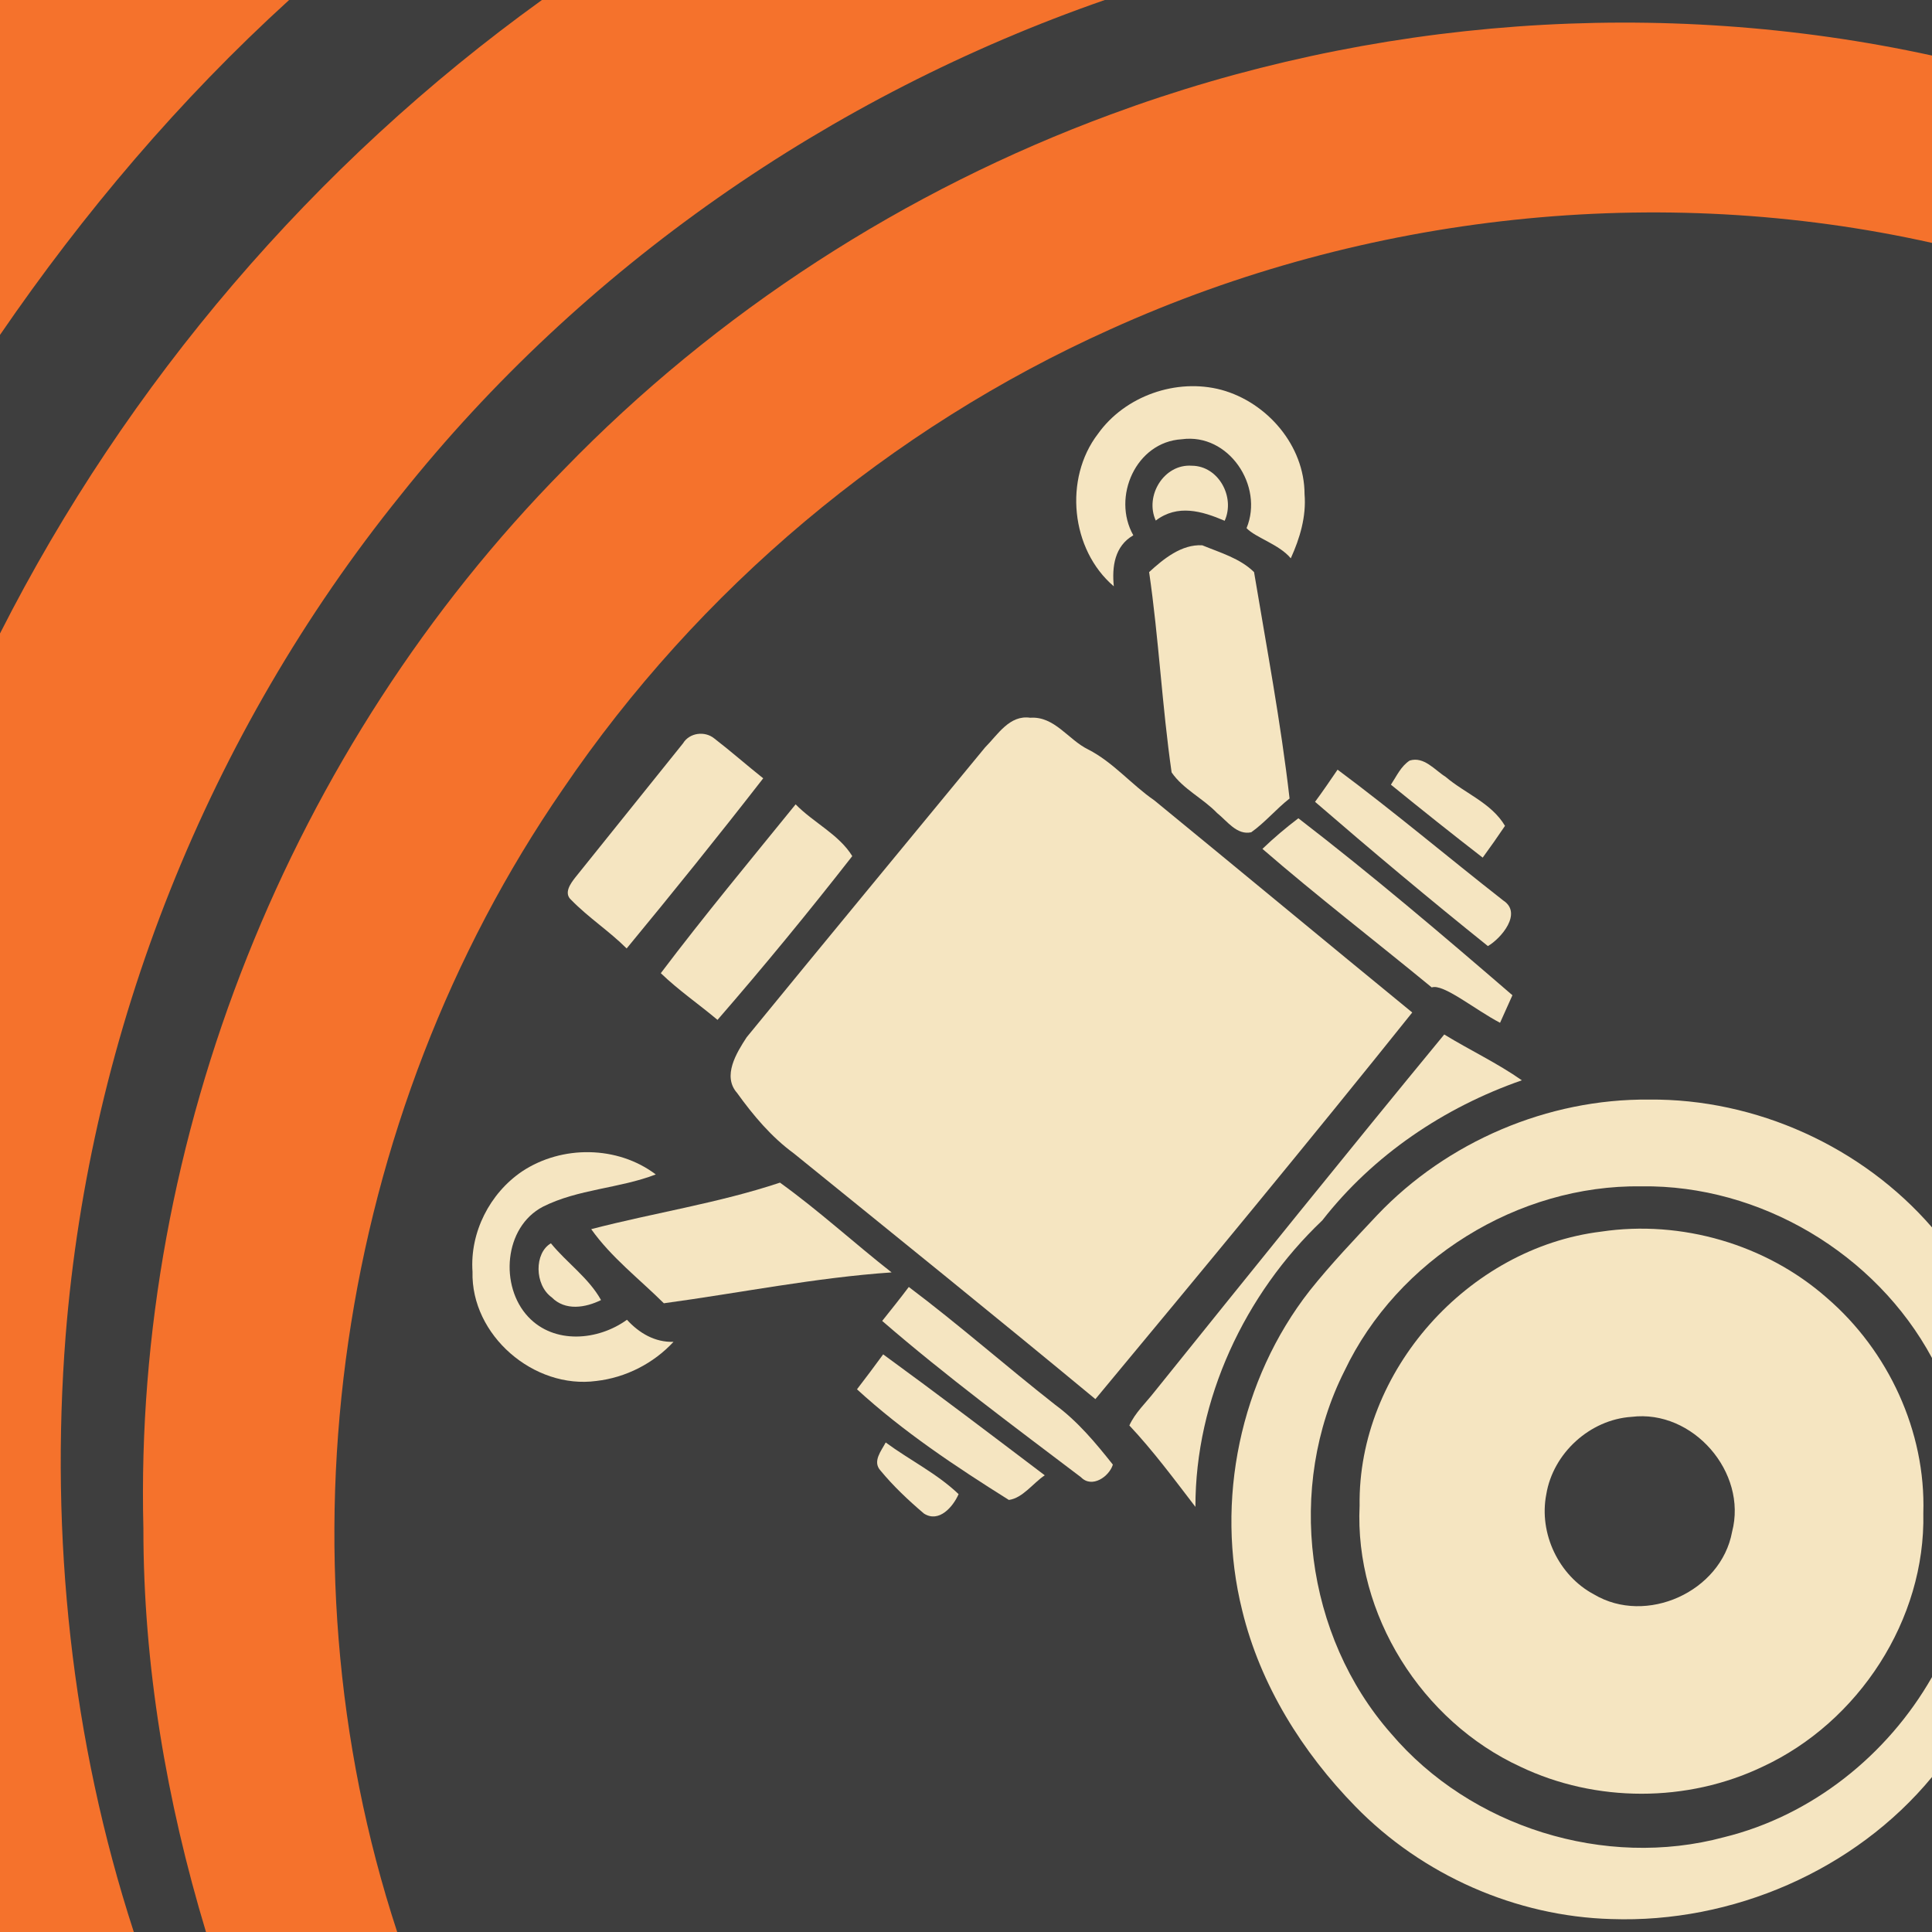 <?xml version="1.0" encoding="UTF-8" standalone="no"?>
<svg
   xmlns:dc="http://purl.org/dc/elements/1.1/"
   xmlns:cc="http://creativecommons.org/ns#"
   xmlns:rdf="http://www.w3.org/1999/02/22-rdf-syntax-ns#"
   xmlns:svg="http://www.w3.org/2000/svg"
   xmlns="http://www.w3.org/2000/svg"
   xmlns:sodipodi="http://sodipodi.sourceforge.net/DTD/sodipodi-0.dtd"
   xmlns:inkscape="http://www.inkscape.org/namespaces/inkscape"
   width="1280"
   height="1280"
   viewBox="0 0 1024 1024"
   version="1.1"
   id="svg2"
   inkscape:version="0.48.1 "
   sodipodi:docname="manual_sentry_kills_beyond_range.svg">
  <defs
     id="defs58" />
  <sodipodi:namedview
     pagecolor="#ffffff"
     bordercolor="#666666"
     borderopacity="1"
     objecttolerance="10"
     gridtolerance="10"
     guidetolerance="10"
     inkscape:pageopacity="0"
     inkscape:pageshadow="2"
     inkscape:window-width="1920"
     inkscape:window-height="1018"
     id="namedview56"
     showgrid="false"
     inkscape:snap-page="true"
     inkscape:zoom="0.6609375"
     inkscape:cx="466.00473"
     inkscape:cy="640"
     inkscape:window-x="-8"
     inkscape:window-y="-8"
     inkscape:window-maximized="1"
     inkscape:current-layer="layer1"
     fit-margin-top="0"
     fit-margin-left="0"
     fit-margin-right="0"
     fit-margin-bottom="0" />
  <g
     inkscape:groupmode="layer"
     id="layer1"
     inkscape:label="background">
    <rect
       style="fill:#3e3e3e;fill-opacity:1;fill-rule:nonzero;stroke:none"
       id="rect3038"
       width="1024"
       height="1024"
       x="0"
       y="0" />
  </g>
  <g
     inkscape:groupmode="layer"
     id="layer2"
     inkscape:label="foreground">
    <path
       style="fill:#f5722c"
       inkscape:connector-curvature="0"
       d="M 0,0 153.24,0 C 95.26,52.74 44.28,112.88 0,177.5 L 0,0 z"
       id="path3005" />
    <path
       style="fill:#f5722c"
       inkscape:connector-curvature="0"
       d="M 287.24,0 585.56,0 C 440,50.56 308.52,141.74 212.4,262.38 c -101.98,126.34 -164.74,283.82 -177.62,445.68 -8.26,106.32 3.1,214.42 36.14,315.94 L 0,1024 0,335.76 C 67.26,203.08 166.5,86.9 287.24,0 z"
       id="path3007" />
    <path
       style="fill:#f5722c"
       inkscape:connector-curvature="0"
       d="M 588.7,60.66 C 726.94,9.42 879.88,-2.02 1024,29.44 l 0,99.3 C 879,96.32 723.8,113.28 588.56,174.52 c -116.78,52.42 -218.4,137.9 -290.26,243.8 -120.08,174.24 -153.82,404.54 -87.78,605.68 l -101.34,0 C 88.26,954.76 75.94,882.42 76,810 c -5.24,-206.84 77.72,-413.88 222.84,-561.16 C 379.7,165.4 479.72,100.82 588.7,60.66 z"
       id="path3009" />
    <path
       style="fill:#f5e5c1"
       inkscape:connector-curvature="0"
       d="m 581.92,229.98 c 14.32,-20.14 41.6,-29.7 65.42,-23.36 24.34,6.64 44.08,29.6 44.1,55.3 0.98,11.84 -2.46,23.34 -7.3,34 -6.14,-7.44 -18.768,-10.972 -23.44,-16 9.26,-22.4 -9.5,-50.54 -34.38,-47.1 -24.2,1.42 -37.12,30.58 -25.64,50.9 -9.9,5.72 -11.38,16.58 -10.34,27.04 -22.82,-19.42 -26.6,-57.08 -8.42,-80.78 z"
       id="path3011"
       sodipodi:nodetypes="ccccccccc" />
    <path
       style="fill:#f5e5c1"
       inkscape:connector-curvature="0"
       d="m 612.58,275.9 c -5.98,-13.1 4.34,-30.1 19.08,-29.06 14.22,0.06 23.14,16.64 17.44,29.18 -12.18,-5.22 -24.94,-8.88 -36.52,-0.12 z"
       id="path3013" />
    <path
       style="fill:#f5e5c1"
       inkscape:connector-curvature="0"
       d="m 609.06,303.22 c 7.66,-7.04 17.24,-14.84 28.18,-14.2 9.42,3.88 20.08,6.92 27.44,14.22 6.64,39.82 14.2,79.78 18.82,119.98 -7.12,5.58 -12.96,12.68 -20.32,17.9 -7.66,1.68 -12.8,-6.02 -18.1,-10.2 -7.44,-7.78 -18.02,-12.66 -24.1,-21.54 -5.06,-35.22 -6.8,-70.92 -11.92,-106.16 z"
       id="path3015" />
    <path
       style="fill:#f5e5c1"
       inkscape:connector-curvature="0"
       d="m 522.12,396.14 c 6.7,-6.7 12.92,-17.32 23.92,-15.72 12.9,-0.92 20.16,11.66 30.66,16.78 13.32,6.78 22.9,18.6 35.1,27 45.66,37.38 91.06,75.08 136.72,112.44 -55.16,68.92 -111.52,137.02 -167.94,204.92 -52.92,-43.82 -106.44,-86.96 -159.82,-130.22 -11.92,-8.72 -21.5,-20.12 -30.08,-32.04 -7.96,-8.98 -0.32,-21.26 5.06,-29.52 41.98,-51.34 84.24,-102.44 126.38,-153.64 z"
       id="path3017" />
    <path
       style="fill:#f5e5c1"
       inkscape:connector-curvature="0"
       d="m 362.02,393.98 c 3.42,-5.68 11.6,-6.68 16.6,-2.56 8.82,6.8 17.18,14.18 25.9,21.1 -23.64,30.42 -47.84,60.46 -72.38,90.18 -9.22,-9.2 -20.24,-16.34 -29.32,-25.66 -4.2,-3.6 -0.44,-8.74 2.12,-12 19.04,-23.68 38.04,-47.4 57.08,-71.06 z"
       id="path3019" />
    <path
       style="fill:#f5e5c1"
       inkscape:connector-curvature="0"
       d="m 747.18,403.1 c 7.6,-2.3 13.26,5.04 19.04,8.66 10.34,8.82 24.26,13.82 31.46,25.96 -3.82,5.7 -7.78,11.3 -11.82,16.84 -16.38,-12.68 -32.58,-25.58 -48.64,-38.66 2.98,-4.48 5.3,-9.8 9.96,-12.8 z"
       id="path3021" />
    <path
       style="fill:#f5e5c1"
       inkscape:connector-curvature="0"
       d="m 708.94,407.94 c 29.92,22.26 58.46,46.36 87.82,69.34 10.34,6.7 -1.16,20.12 -8.14,24.16 -31,-24.86 -61.54,-50.46 -91.62,-76.46 4.14,-5.56 8.02,-11.32 11.94,-17.04 z"
       id="path3023" />
    <path
       style="fill:#f5e5c1"
       inkscape:connector-curvature="0"
       d="m 350.24,515.8 c 22.96,-30.42 47.44,-59.84 71.46,-89.48 9.4,9.66 23.04,16 30.02,27.44 -23,29.46 -46.86,58.52 -71.42,86.8 -9.94,-8.36 -20.74,-15.74 -30.06,-24.76 z"
       id="path3025" />
    <path
       style="fill:#f5e5c1"
       inkscape:connector-curvature="0"
       d="m 669.12,449.92 c 6.02,-5.8 12.4,-11.18 19.04,-16.22 38.86,29.92 76.32,61.78 113.46,93.8 -2.18,4.86 -4.34,9.74 -6.56,14.6 -13.38,-7 -30.064,-20.873 -36.209,-18.746 -28.68,-23.62 -61.671,-49.074 -89.731,-73.434 z"
       id="path3027"
       sodipodi:nodetypes="cccccc" />
    <path
       style="fill:#f5e5c1"
       inkscape:connector-curvature="0"
       d="m 611.8,737.8 c 50.98,-63.36 101.98,-126.7 153.68,-189.5 13.58,8.32 28.06,15.12 41.14,24.28 -41.3,14.38 -78.8,39.66 -105.78,74.26 -41.12,39.04 -67.32,94.8 -67.24,151.84 -11.3,-14.72 -22.3,-29.62 -35.02,-43.16 3.08,-6.78 8.7,-11.92 13.22,-17.72 z"
       id="path3029" />
    <path
       style="fill:#f5e5c1"
       inkscape:connector-curvature="0"
       d="m 730,643.98 c 36.98,-38.88 90.32,-61.68 144,-61.18 56.66,-0.54 112.92,24.92 150,67.74 l 0,69.22 c -29.78,-55.32 -91.1,-91.84 -154,-90.98 -65.44,-0.92 -129.28,38.72 -157.4,97.84 -31.02,61.46 -20.82,140.48 24.64,192.14 42.2,49.7 113.44,71.96 176.42,55.02 46.58,-11.4 86.7,-43.44 110.34,-84.9 l 0,52.98 c -40.94,49.62 -105.88,77.52 -169.92,75.28 -50.64,-1.38 -100.28,-23.34 -135.62,-59.6 -28.22,-28.86 -50.48,-64.46 -60.06,-103.94 -14.48,-58.06 -1.14,-122.36 35.78,-169.54 11.18,-14.02 23.56,-27.02 35.82,-40.08 z"
       id="path3031" />
    <path
       style="fill:#f5e5c1"
       inkscape:connector-curvature="0"
       d="m 276.82,620.8 c 21.04,-13.9 50.48,-13.64 70.76,1.68 -19.4,7.48 -41.08,7.68 -59.82,17.1 -20.7,10.8 -23.06,42.18 -7.76,58.4 13.78,14.64 36.98,12.62 52.3,1.52 6.46,7.06 14.8,12.02 24.68,11.7 -10.64,11.48 -25.36,18.98 -40.92,20.74 -33.08,4.48 -66.5,-24.22 -65.62,-57.92 -1.44,-20.82 9.14,-41.6 26.38,-53.22 z"
       id="path3033" />
    <path
       style="fill:#f5e5c1"
       inkscape:connector-curvature="0"
       d="m 313.36,651.48 c 33.24,-8.66 67.46,-13.8 100.04,-24.66 20.5,14.74 39.26,31.98 59.16,47.58 -40.48,2.78 -80.48,10.9 -120.7,16.36 -12.98,-12.88 -27.9,-24.32 -38.5,-39.28 z"
       id="path3035" />
    <path
       style="fill:#f5e5c1"
       inkscape:connector-curvature="0"
       d="m 848.68,652.78 c 42.36,-6.32 87.3,6.7 119.48,35.02 32.7,28.08 52.62,70.98 51.24,114.2 1.24,56.42 -34.3,110.82 -85.2,134.4 -40,19.1 -88.4,19.08 -128.4,-0.02 -52.22,-24.1 -87.94,-80.62 -85.18,-138.38 -1,-71.34 57.54,-136.62 128.06,-145.22 m 16.1,98.18 c -22.06,1.42 -41.6,19.24 -45.2,41 -4.08,20.76 6.6,43.18 25.26,53.1 27.7,16.5 67.38,-1.42 73.2,-33.16 8.28,-31.58 -20.82,-64.98 -53.26,-60.94 z"
       id="path3037" />
    <path
       style="fill:#f5e5c1"
       inkscape:connector-curvature="0"
       d="m 292.42,687.62 c -9.2,-6.64 -9.26,-23.54 -0.42,-28.64 8.34,10.28 20.02,18.3 26.56,30.08 -8.32,4.1 -18.98,5.84 -26.14,-1.44 z"
       id="path3039" />
    <path
       style="fill:#f5e5c1"
       inkscape:connector-curvature="0"
       d="m 481.68,682.12 c 26.54,19.96 51.52,41.98 77.66,62.5 11.88,8.74 21.4,20.18 30.5,31.66 -1.96,6.38 -11.08,12.68 -16.88,6.7 -35.58,-27 -71.58,-53.6 -105.38,-82.86 4.74,-5.96 9.52,-11.9 14.1,-18 z"
       id="path3041" />
    <path
       style="fill:#f5e5c1"
       inkscape:connector-curvature="0"
       d="m 468.1,717.84 c 28.82,21 57.22,42.58 85.64,64.1 -6.2,4.14 -11.7,12.1 -19.02,13.06 -28.06,-17.62 -55.98,-36.14 -80.5,-58.64 4.72,-6.1 9.32,-12.3 13.88,-18.52 z"
       id="path3043" />
    <path
       style="fill:#f5e5c1"
       inkscape:connector-curvature="0"
       d="m 466.56,779.28 c -4.2,-4.76 0.6,-10.38 2.88,-14.74 12.7,9.36 27.22,16.46 38.64,27.38 -2.96,6.74 -10.38,15.38 -18.36,10.3 -8.26,-7.02 -16.26,-14.56 -23.16,-22.94 z"
       id="path3045" />
  </g>
</svg>
